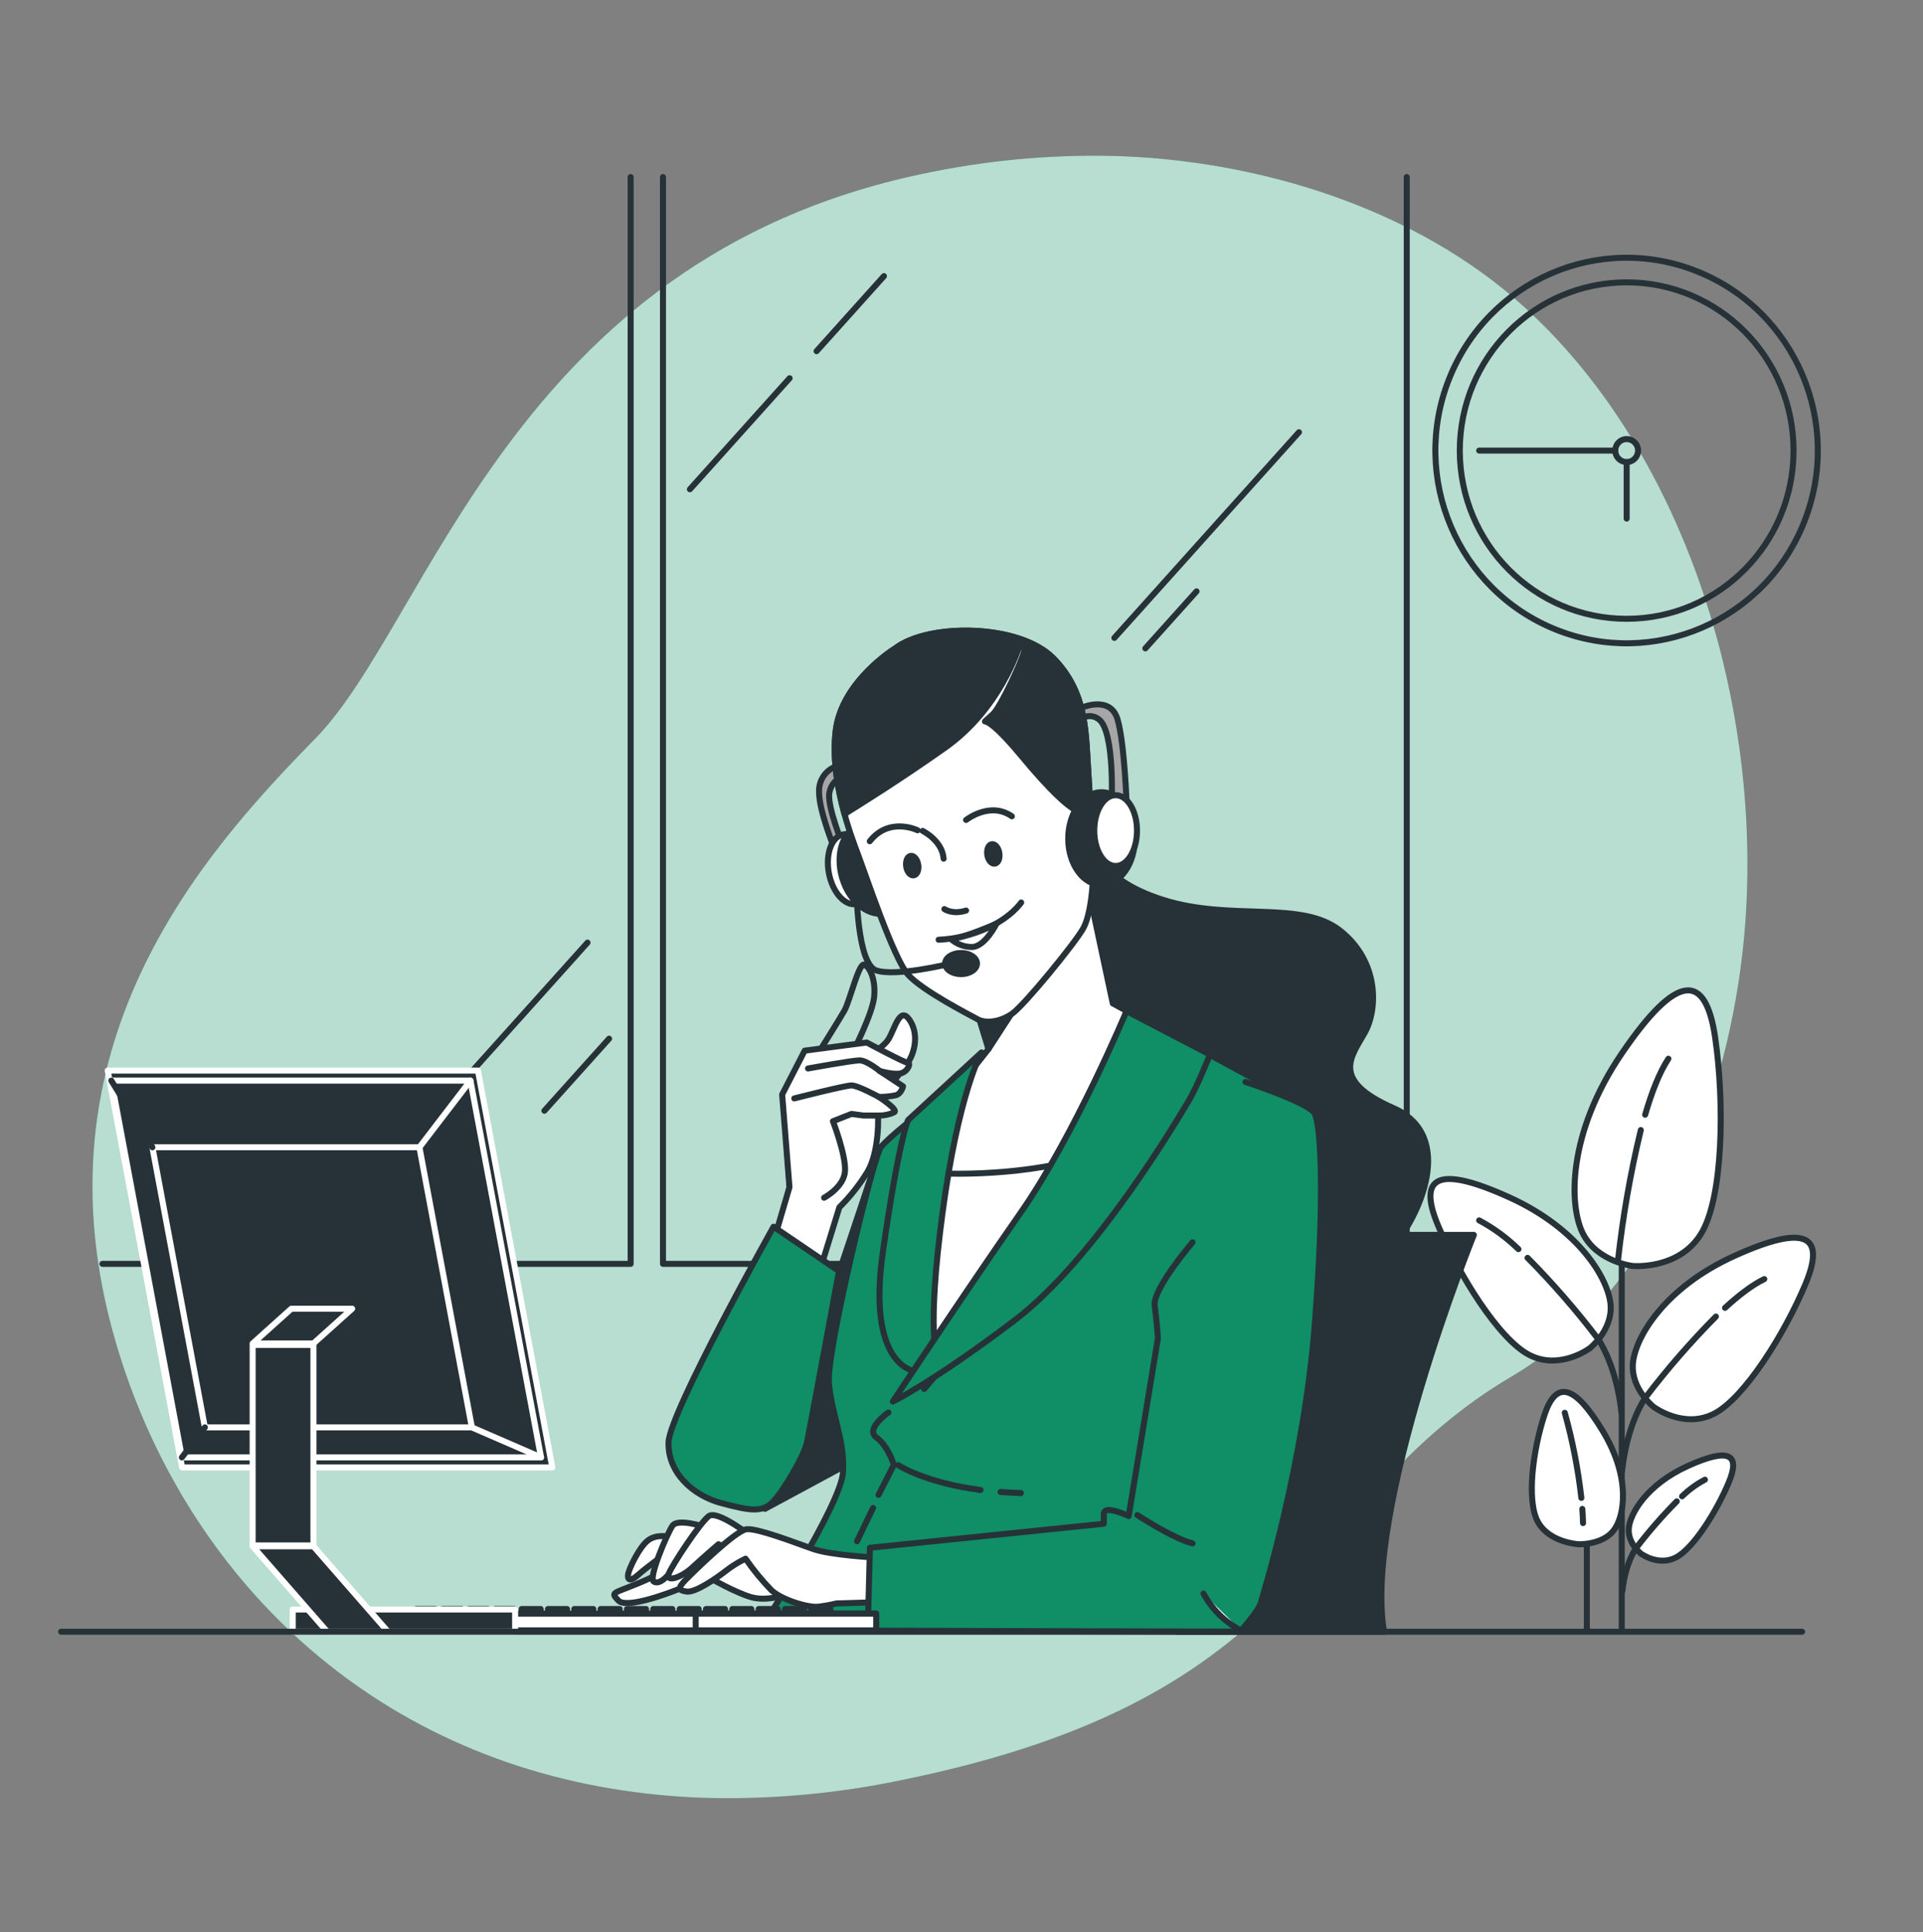 <svg width="224" height="225" viewBox="0 0 224 225" fill="none" xmlns="http://www.w3.org/2000/svg">
<rect x="0" y="0" width="224" height="225" fill="#808080" stroke="none"/>
<g id="Service 24_7-bro 1">
<g id="freepik--background-simple--inject-282">
<path id="Vector" d="M202.943 111.221C200.813 129.415 192.572 150.56 176.111 160.277C151.244 174.958 153.342 197.542 104.787 207.344C97.708 208.812 90.493 209.498 83.267 209.392C79.732 209.33 76.204 209.04 72.705 208.522C41.855 203.998 21.096 182.386 13.481 156.299C3.457 121.991 23.469 99.528 36.734 85.999C49.999 72.469 59.716 30.299 107.356 20.268C114.624 18.71 122.046 18 129.476 18.154C146.425 18.57 164.913 24.179 177.707 35.89C178.667 36.786 179.601 37.682 180.512 38.618C198.293 57.013 205.85 86.424 202.943 111.221Z" fill="#108E66"/>
<path id="Vector_2" opacity="0.7" d="M202.943 111.221C200.813 129.415 192.572 150.56 176.111 160.277C151.244 174.958 153.342 197.542 104.787 207.344C97.708 208.812 90.493 209.498 83.267 209.392C79.732 209.33 76.204 209.04 72.705 208.522C41.855 203.998 21.096 182.386 13.481 156.299C3.457 121.991 23.469 99.528 36.734 85.999C49.999 72.469 59.716 30.299 107.356 20.268C114.624 18.71 122.046 18 129.476 18.154C146.425 18.57 164.913 24.179 177.707 35.89C178.667 36.786 179.601 37.682 180.512 38.618C198.293 57.013 205.85 86.424 202.943 111.221Z" fill="white"/>
</g>
<g id="freepik--Plant--inject-282">
<path id="Vector_3" d="M188.91 189.693V139.136" stroke="#263238" stroke-width="0.7" stroke-linecap="round" stroke-linejoin="round"/>
<path id="Vector_4" d="M184.842 189.693V164.623" stroke="#263238" stroke-width="0.7" stroke-linecap="round" stroke-linejoin="round"/>
<path id="Vector_5" d="M190.181 147.424C190.181 147.424 186.083 146.954 184.402 143.684C182.722 140.413 182.562 131.977 188.945 122.628C195.329 113.278 198.676 113.179 199.787 120.809C200.899 128.438 200.739 139.517 198.125 143.715C195.511 147.913 190.181 147.424 190.181 147.424Z" fill="white" stroke="#263238" stroke-width="0.7" stroke-linecap="round" stroke-linejoin="round"/>
<path id="Vector_6" d="M191.635 129.813C192.39 127.215 193.293 124.885 194.342 123.291" stroke="#263238" stroke-width="0.7" stroke-linecap="round" stroke-linejoin="round"/>
<path id="Vector_7" d="M188.461 146.865C189.023 141.723 189.914 136.623 191.128 131.597" stroke="#263238" stroke-width="0.7" stroke-linecap="round" stroke-linejoin="round"/>
<path id="Vector_8" d="M192.622 163.835C192.622 163.835 189.99 161.778 190.204 158.821C190.417 155.865 193.795 149.973 202.068 146.237C210.341 142.501 212.701 143.827 210.301 149.552C207.9 155.278 203.188 162.853 199.632 164.645C196.076 166.437 192.622 163.835 192.622 163.835Z" fill="white" stroke="#263238" stroke-width="0.7" stroke-linecap="round" stroke-linejoin="round"/>
<path id="Vector_9" d="M200.938 152.303C202.538 150.834 204.129 149.615 205.512 148.952" stroke="#263238" stroke-width="0.7" stroke-linecap="round" stroke-linejoin="round"/>
<path id="Vector_10" d="M199.877 153.315C196.949 156.27 194.214 159.413 191.689 162.723C191.689 162.723 189.568 165.6 188.941 171.312" stroke="#263238" stroke-width="0.7" stroke-linecap="round" stroke-linejoin="round"/>
<path id="Vector_11" d="M191.128 180.912C191.128 180.912 189.603 179.721 189.728 178.009C189.852 176.298 191.808 172.884 196.605 170.716C201.401 168.547 202.761 169.323 201.37 172.642C199.979 175.962 197.249 180.348 195.196 181.383C193.142 182.418 191.128 180.912 191.128 180.912Z" fill="white" stroke="#263238" stroke-width="0.7" stroke-linecap="round" stroke-linejoin="round"/>
<path id="Vector_12" d="M195.934 174.25C196.726 173.479 197.624 172.826 198.601 172.311" stroke="#263238" stroke-width="0.7" stroke-linecap="round" stroke-linejoin="round"/>
<path id="Vector_13" d="M195.319 174.837C193.624 176.547 192.039 178.365 190.576 180.281C190.576 180.281 189.345 181.947 188.98 185.258" stroke="#263238" stroke-width="0.7" stroke-linecap="round" stroke-linejoin="round"/>
<path id="Vector_14" d="M185.193 156.998C185.193 156.998 187.82 154.942 187.611 151.985C187.403 149.028 184.02 143.137 175.743 139.401C167.466 135.664 165.114 136.99 167.514 142.716C169.915 148.441 174.627 156.017 178.183 157.809C181.739 159.601 185.193 156.998 185.193 156.998Z" fill="white" stroke="#263238" stroke-width="0.7" stroke-linecap="round" stroke-linejoin="round"/>
<path id="Vector_15" d="M176.875 145.467C175.513 144.139 173.972 143.01 172.297 142.116" stroke="#263238" stroke-width="0.7" stroke-linecap="round" stroke-linejoin="round"/>
<path id="Vector_16" d="M177.939 146.479C180.865 149.434 183.599 152.577 186.123 155.887C186.123 155.887 188.244 158.763 188.875 164.475" stroke="#263238" stroke-width="0.7" stroke-linecap="round" stroke-linejoin="round"/>
<path id="Vector_17" d="M183.9 179.833C183.9 179.833 186.567 179.918 187.901 178.301C189.234 176.683 190.034 172.167 186.7 166.653C183.366 161.138 181.237 160.752 179.904 164.784C178.57 168.816 177.792 174.726 179.126 177.194C180.459 179.662 183.9 179.833 183.9 179.833Z" fill="white" stroke="#263238" stroke-width="0.7" stroke-linecap="round" stroke-linejoin="round"/>
<path id="Vector_18" d="M184.318 175.72C184.358 176.271 184.385 176.822 184.398 177.369" stroke="#263238" stroke-width="0.7" stroke-linecap="round" stroke-linejoin="round"/>
<path id="Vector_19" d="M182.273 164.52C183.18 167.767 183.825 171.083 184.203 174.434" stroke="#263238" stroke-width="0.7" stroke-linecap="round" stroke-linejoin="round"/>
</g>
<g id="freepik--Window--inject-282">
<path id="Vector_20" d="M11.934 147.178H73.461V20.618" stroke="#263238" stroke-width="0.7" stroke-linecap="round" stroke-linejoin="round"/>
<path id="Vector_21" d="M138.754 147.178H77.227V20.618" stroke="#263238" stroke-width="0.7" stroke-linecap="round" stroke-linejoin="round"/>
<path id="Vector_22" d="M102.338 147.178H163.865V20.618" stroke="#263238" stroke-width="0.7" stroke-linecap="round" stroke-linejoin="round"/>
<path id="Vector_23" d="M151.311 50.334L129.805 74.284" stroke="#263238" stroke-width="0.7" stroke-linecap="round" stroke-linejoin="round"/>
<path id="Vector_24" d="M139.38 68.863L133.414 75.507" stroke="#263238" stroke-width="0.7" stroke-linecap="round" stroke-linejoin="round"/>
<path id="Vector_25" d="M91.979 44.044L80.363 56.977" stroke="#263238" stroke-width="0.7" stroke-linecap="round" stroke-linejoin="round"/>
<path id="Vector_26" d="M95.117 40.894L102.968 32.154" stroke="#263238" stroke-width="0.7" stroke-linecap="round" stroke-linejoin="round"/>
<path id="Vector_27" d="M70.949 120.956L63.414 129.347" stroke="#263238" stroke-width="0.7" stroke-linecap="round" stroke-linejoin="round"/>
<path id="Vector_28" d="M68.438 109.77L54.467 125.329" stroke="#263238" stroke-width="0.7" stroke-linecap="round" stroke-linejoin="round"/>
</g>
<g id="freepik--Clock--inject-282">
<path id="Vector_29" d="M210.154 60.796C214.719 49.286 209.162 36.225 197.741 31.623C186.32 27.022 173.36 32.623 168.794 44.133C164.229 55.643 169.786 68.704 181.207 73.306C192.628 77.907 205.588 72.306 210.154 60.796Z" stroke="#263238" stroke-width="0.7" stroke-linecap="round" stroke-linejoin="round"/>
<path id="Vector_30" d="M189.482 72.061C200.218 72.061 208.921 63.29 208.921 52.47C208.921 41.651 200.218 32.879 189.482 32.879C178.746 32.879 170.043 41.651 170.043 52.47C170.043 63.29 178.746 72.061 189.482 72.061Z" stroke="#263238" stroke-width="0.7" stroke-linecap="round" stroke-linejoin="round"/>
<path id="Vector_31" d="M189.481 53.81C190.216 53.81 190.811 53.21 190.811 52.47C190.811 51.731 190.216 51.131 189.481 51.131C188.747 51.131 188.152 51.731 188.152 52.47C188.152 53.21 188.747 53.81 189.481 53.81Z" stroke="#263238" stroke-width="0.7" stroke-linecap="round" stroke-linejoin="round"/>
<path id="Vector_32" d="M189.482 53.81V60.391" stroke="#263238" stroke-width="0.7" stroke-linecap="round" stroke-linejoin="round"/>
<path id="Vector_33" d="M188.153 52.471H172.301" stroke="#263238" stroke-width="0.7" stroke-linecap="round" stroke-linejoin="round"/>
</g>
<g id="freepik--Character--inject-282">
<path id="Vector_34" d="M147.866 143.804H171.679C171.679 143.804 158.788 175.751 161.219 190.02H137.086C137.086 190.02 141.589 153.535 147.866 143.804Z" fill="#263238" stroke="#263238" stroke-width="0.7" stroke-linecap="round" stroke-linejoin="round"/>
<path id="Vector_35" d="M127.262 97.947C127.262 97.947 127.497 102.27 135.485 104.792C143.473 107.315 151.582 104.792 156.111 108.376C160.641 111.96 160.521 117.507 158.97 120.271C157.418 123.035 154.916 125.795 162.308 129.038C169.701 132.282 165.286 141.775 162.188 145.26C159.09 148.746 153.742 150.426 147.763 149.225C141.784 148.024 134.77 133.487 127.142 125.795C119.513 118.102 118.58 103.914 123.448 99.847C128.315 95.779 127.262 97.947 127.262 97.947Z" fill="#263238" stroke="#263238" stroke-width="0.7" stroke-linecap="round" stroke-linejoin="round"/>
<path id="Vector_36" d="M126.035 82.397C126.035 82.397 129.325 80.95 130.169 83.741C131.014 86.532 131.263 94.202 131.263 94.202L129.485 93.776C129.485 93.776 129.907 85.103 127.964 83.741C126.022 82.379 124.506 85.443 124.506 85.443L126.035 82.397Z" fill="#A6A6A6" stroke="#263238" stroke-width="0.7" stroke-linecap="round" stroke-linejoin="round"/>
<path id="Vector_37" d="M89.107 175.706L100.345 169.649C100.345 169.649 99.567 157.764 99.678 157.316C99.789 156.868 102.603 133.612 102.603 133.612L94.895 156.644L89.107 175.706Z" fill="#263238" stroke="#263238" stroke-width="0.7" stroke-linecap="round" stroke-linejoin="round"/>
<path id="Vector_38" d="M138.787 121.668C138.787 121.668 149.9 127.77 151.394 128.388C152.887 129.007 152.007 136.788 152.007 141.873C152.007 146.958 144.45 189.899 144.45 189.899H88.484C88.484 189.899 97.939 175.29 98.193 171.477C98.446 167.665 96.806 164.614 96.552 160.931C96.299 157.249 101.722 134.755 102.603 133.603C103.483 132.452 107.27 129.54 107.27 129.54L120.633 117.744L126.812 116.346L138.787 121.668Z" fill="#108E66" stroke="#263238" stroke-width="0.7" stroke-linecap="round" stroke-linejoin="round"/>
<path id="Vector_39" d="M101.697 175.608L99.83 179.479" stroke="#263238" stroke-width="0.7" stroke-linecap="round" stroke-linejoin="round"/>
<path id="Vector_40" d="M103.488 164.488C103.488 164.488 100.714 166.392 102.101 167.409C103.488 168.426 104.119 170.586 104.119 170.586L102.341 174.075" stroke="#263238" stroke-width="0.7" stroke-linecap="round" stroke-linejoin="round"/>
<path id="Vector_41" d="M116.553 173.744C117.304 173.802 118.095 173.847 118.922 173.869" stroke="#263238" stroke-width="0.7" stroke-linecap="round" stroke-linejoin="round"/>
<path id="Vector_42" d="M104.617 170.608C104.617 170.608 107.636 172.642 114.21 173.511" stroke="#263238" stroke-width="0.7" stroke-linecap="round" stroke-linejoin="round"/>
<path id="Vector_43" d="M97.095 89.368C96.564 89.629 96.121 90.043 95.821 90.557C95.521 91.071 95.379 91.662 95.411 92.258C95.411 94.471 97.189 98.803 97.189 98.803L98.202 98.467C98.202 98.467 96.349 93.96 96.602 92.343C96.684 91.871 96.894 91.431 97.207 91.072C97.521 90.712 97.927 90.447 98.38 90.304L98.042 89.198L97.095 89.368Z" fill="#A6A6A6" stroke="#263238" stroke-width="0.7" stroke-linecap="round" stroke-linejoin="round"/>
<path id="Vector_44" d="M101.439 100.752C101.884 102.992 101.124 105.012 99.772 105.276C98.421 105.541 96.981 103.932 96.554 101.692C96.127 99.453 96.87 97.427 98.221 97.168C99.572 96.908 101.013 98.516 101.439 100.752Z" fill="white" stroke="#263238" stroke-width="0.7" stroke-linecap="round" stroke-linejoin="round"/>
<path id="Vector_45" d="M105.541 100.03C106.381 102.888 105.398 105.706 103.345 106.302C101.291 106.898 98.944 105.097 98.099 102.239C97.254 99.381 98.241 96.563 100.295 95.967C102.349 95.371 104.7 97.172 105.541 100.03Z" fill="#263238" stroke="#263238" stroke-width="0.7" stroke-linecap="round" stroke-linejoin="round"/>
<path id="Vector_46" d="M113.156 115.611L115.151 122.152L108.59 130.485L107.497 136.923C107.497 136.923 106.408 155.291 107.03 158.122C107.652 160.954 107.652 161.733 107.652 161.733C107.652 161.733 121.21 145.874 127.909 136.139C134.608 126.404 136.164 120.432 136.164 120.432L129.621 116.848L126.509 102.243L113.156 115.611Z" fill="white" stroke="#263238" stroke-width="0.7" stroke-linecap="round" stroke-linejoin="round"/>
<path id="Vector_47" d="M123.504 109.281L115.152 122.152L112.822 114.577L123.504 109.281Z" fill="#263238" stroke="#263238" stroke-width="0.7" stroke-linecap="round" stroke-linejoin="round"/>
<path id="Vector_48" d="M107.555 136.56L107.493 136.923C107.493 136.923 106.404 155.291 107.026 158.122C107.648 160.954 107.648 161.733 107.648 161.733C107.648 161.733 121.206 145.874 127.906 136.139C128.43 135.377 128.919 134.638 129.386 133.921C120.998 136.815 112.445 136.865 107.555 136.56Z" fill="white" stroke="#263238" stroke-width="0.7" stroke-linecap="round" stroke-linejoin="round"/>
<path id="Vector_49" d="M104.269 75.511C104.269 75.511 98.024 79.337 97.348 85.116C96.672 90.895 99.037 97.105 99.966 99.569C100.896 102.033 104.101 111.642 105.785 113.515C107.47 115.388 112.956 118.188 113.885 118.698C114.814 119.209 116.498 119.039 117.934 118.017C119.37 116.996 125.273 109.774 126.202 108.072C127.132 106.369 127.296 102.629 127.296 102.629C127.296 102.629 127.127 95.147 126.794 90.304C126.46 85.461 126.709 80.78 122.744 76.698C118.779 72.617 108.15 72.532 104.269 75.511Z" fill="white" stroke="#263238" stroke-width="0.7" stroke-linecap="round" stroke-linejoin="round"/>
<path id="Vector_50" d="M126.795 90.304C126.457 85.457 126.71 80.78 122.745 76.698C118.78 72.617 108.151 72.532 104.271 75.511C104.271 75.511 98.025 79.337 97.349 85.116C96.958 88.476 97.594 91.971 98.372 94.802C99.808 93.906 104.653 90.913 110.089 87.074C116.584 82.482 118.695 75.341 118.695 75.341C118.695 75.341 119.451 74.915 119.287 75.852C119.122 76.788 116.584 82.312 115.659 83.163L114.73 84.01C114.73 84.01 115.49 83.84 118.949 88.006C122.407 92.172 124.345 93.875 125.359 94.385C125.897 94.582 126.463 94.692 127.035 94.713C126.968 93.185 126.888 91.644 126.795 90.304Z" fill="#263238" stroke="#263238" stroke-width="0.7" stroke-linecap="round" stroke-linejoin="round"/>
<path id="Vector_51" d="M116.406 99.318C116.513 99.941 116.286 100.505 115.895 100.573C115.504 100.64 115.104 100.192 115.006 99.569C114.908 98.946 115.126 98.382 115.517 98.31C115.908 98.239 116.295 98.695 116.406 99.318Z" fill="#263238" stroke="#263238" stroke-width="0.7" stroke-linecap="round" stroke-linejoin="round"/>
<path id="Vector_52" d="M106.955 100.676C107.066 101.303 106.839 101.863 106.448 101.934C106.057 102.006 105.653 101.554 105.559 100.926C105.466 100.299 105.675 99.744 106.066 99.672C106.457 99.6 106.848 100.053 106.955 100.676Z" fill="#263238" stroke="#263238" stroke-width="0.7" stroke-linecap="round" stroke-linejoin="round"/>
<path id="Vector_53" d="M112.533 95.488C112.533 95.488 115.32 93.279 117.868 95.062" stroke="#263238" stroke-width="0.7" stroke-linecap="round" stroke-linejoin="round"/>
<path id="Vector_54" d="M106.884 96.688C106.884 96.688 103.595 95.071 101.314 97.965" stroke="#263238" stroke-width="0.7" stroke-linecap="round" stroke-linejoin="round"/>
<path id="Vector_55" d="M107.475 96.764C107.475 96.764 109.751 97.871 109.92 99.994" stroke="#263238" stroke-width="0.7" stroke-linecap="round" stroke-linejoin="round"/>
<path id="Vector_56" d="M110.004 105.863C110.004 105.863 110.933 106.54 112.533 106.034" stroke="#263238" stroke-width="0.7" stroke-linecap="round" stroke-linejoin="round"/>
<path id="Vector_57" d="M109.334 109.434C111.225 109.352 113.084 108.919 114.819 108.157C117.771 106.88 118.954 105.097 118.954 105.097" stroke="#263238" stroke-width="0.7" stroke-linecap="round" stroke-linejoin="round"/>
<path id="Vector_58" d="M110.766 109.349C111.44 109.95 112.31 110.281 113.211 110.28C114.731 110.28 116.078 107.561 116.078 107.561C116.078 107.561 112.197 109.263 110.766 109.349Z" stroke="#263238" stroke-width="0.7" stroke-linecap="round" stroke-linejoin="round"/>
<path id="Vector_59" d="M128.31 103.054C130.454 103.054 132.191 100.637 132.191 97.656C132.191 94.674 130.454 92.257 128.31 92.257C126.167 92.257 124.43 94.674 124.43 97.656C124.43 100.637 126.167 103.054 128.31 103.054Z" fill="#263238" stroke="#263238" stroke-width="0.7" stroke-linecap="round" stroke-linejoin="round"/>
<path id="Vector_60" d="M129.954 100.846C131.329 100.846 132.444 99 132.444 96.724C132.444 94.448 131.329 92.603 129.954 92.603C128.579 92.603 127.465 94.448 127.465 96.724C127.465 99 128.579 100.846 129.954 100.846Z" fill="white" stroke="#263238" stroke-width="0.7" stroke-linecap="round" stroke-linejoin="round"/>
<path id="Vector_61" d="M99.772 103.408C99.772 103.408 99.798 112.243 102.074 113.009C104.35 113.775 110.596 112.243 110.596 112.243" stroke="#263238" stroke-width="0.7" stroke-linecap="round" stroke-linejoin="round"/>
<path id="Vector_62" d="M113.802 112.207C113.802 112.888 112.97 113.439 111.944 113.439C110.917 113.439 110.09 112.888 110.09 112.207C110.09 111.526 110.921 110.975 111.944 110.975C112.966 110.975 113.802 111.526 113.802 112.207Z" fill="#263238" stroke="#263238" stroke-width="0.7" stroke-linecap="round" stroke-linejoin="round"/>
<path id="Vector_63" d="M114.329 122.56C114.329 122.56 111.662 127.26 109.79 141.237C107.919 155.215 109.159 158.006 109.159 158.006L106.492 159.659C106.492 159.659 100.949 159.023 102.838 145.811C104.727 132.6 105.776 130.436 105.776 130.436L114.329 122.56Z" fill="#108E66" stroke="#263238" stroke-width="0.7" stroke-linecap="round" stroke-linejoin="round"/>
<path id="Vector_64" d="M131.221 117.744C131.221 117.744 125.171 132.228 118.867 141.251C112.564 150.273 103.998 163.216 103.998 163.216C103.998 163.216 108.537 161.057 118.121 153.808C127.705 146.56 137.409 129.921 138.418 128.272C139.427 126.624 140.938 122.811 140.938 122.811L131.221 117.744Z" fill="#108E66" stroke="#263238" stroke-width="0.7" stroke-linecap="round" stroke-linejoin="round"/>
<path id="Vector_65" d="M78.852 182.095C77.373 183.002 75.823 183.784 74.216 184.433C71.38 185.603 71.104 185.397 72.024 186.382C72.944 187.368 77.696 185.603 78.985 185.083C80.275 184.563 82.724 183.784 82.724 183.784C82.724 183.784 85.689 185.473 87.494 185.992C89.299 186.512 91.494 185.733 91.494 185.733C91.494 185.733 91.623 183.654 90.076 182.485C88.529 181.315 85.187 178.587 84.017 178.717C82.848 178.847 78.852 182.095 78.852 182.095Z" fill="white" stroke="#263238" stroke-width="0.7" stroke-linecap="round" stroke-linejoin="round"/>
<path id="Vector_66" d="M78.078 178.977C78.078 178.977 76.531 178.587 75.499 179.367C74.468 180.146 73.308 182.615 73.179 183.264C73.05 183.914 73.308 184.304 74.339 183.394C75.371 182.485 77.175 181.185 77.175 181.185L78.722 180.666L78.078 178.977Z" fill="white" stroke="#263238" stroke-width="0.7" stroke-linecap="round" stroke-linejoin="round"/>
<path id="Vector_67" d="M82.074 177.808C82.074 177.808 78.962 176.768 78.335 177.678C77.709 178.587 75.499 183.784 76.144 184.174C76.788 184.564 77.691 183.784 78.851 182.095C80.011 180.406 80.656 179.497 80.656 179.497L82.203 179.237L82.074 177.808Z" fill="white" stroke="#263238" stroke-width="0.7" stroke-linecap="round" stroke-linejoin="round"/>
<path id="Vector_68" d="M87.6 178.972C87.6 178.972 83.568 175.796 82.559 176.557C81.55 177.319 78.273 182.274 77.896 183.277C77.518 184.281 79.282 183.788 80.665 182.516C82.047 181.243 83.692 179.828 83.692 179.828L86.844 181.481L87.6 178.972Z" fill="white" stroke="#263238" stroke-width="0.7" stroke-linecap="round" stroke-linejoin="round"/>
<path id="Vector_69" d="M102.101 181.387C102.101 181.387 96.807 181.132 94.664 180.37C92.522 179.609 88.232 177.956 86.974 178.081C85.716 178.206 80.919 182.91 79.91 183.927C78.901 184.944 79.021 185.218 80.013 185.343C81.004 185.469 83.44 183.802 84.578 182.91C85.282 182.364 86.042 181.896 86.845 181.513C87.75 182.825 88.762 184.058 89.872 185.2C91.13 186.342 94.157 187.229 95.291 187.104C96.012 187.021 96.728 186.894 97.434 186.723L101.723 186.597L102.101 181.387Z" fill="white" stroke="#263238" stroke-width="0.7" stroke-linecap="round" stroke-linejoin="round"/>
<g id="Vector_70">
<path d="M138.912 144.664C138.912 144.664 134.249 150.125 134.502 152.034C134.755 153.942 134.88 155.842 134.88 155.842L131.475 176.553C131.475 176.553 128.577 175.155 128.577 176.298V177.444L101.332 180.24L101.078 189.894L144.446 190.02C144.446 190.02 146.589 187.61 146.842 186.718C147.096 185.826 151.883 170.456 153.146 154.319C154.408 138.182 153.777 130.942 153.146 129.679C152.514 128.415 145.077 125.996 145.077 125.996" fill="#108E66"/>
<path d="M138.912 144.664C138.912 144.664 134.249 150.125 134.502 152.034C134.755 153.942 134.88 155.842 134.88 155.842L131.475 176.553C131.475 176.553 128.577 175.155 128.577 176.298V177.444L101.332 180.24L101.078 189.894L144.446 190.02C144.446 190.02 146.589 187.61 146.842 186.718C147.096 185.826 151.883 170.456 153.146 154.319C154.408 138.182 153.777 130.942 153.146 129.679C152.514 128.415 145.077 125.996 145.077 125.996" stroke="#263238" stroke-width="0.7" stroke-linecap="round" stroke-linejoin="round"/>
</g>
<g id="Vector_71">
<path d="M132.484 176.432C132.484 176.432 136.516 179.098 138.912 179.734L132.484 176.432Z" fill="white"/>
<path d="M132.484 176.432C132.484 176.432 136.516 179.098 138.912 179.734" stroke="#263238" stroke-width="0.7" stroke-linecap="round" stroke-linejoin="round"/>
</g>
<path id="Vector_72" d="M94.663 150.659L97.775 140.592C99.037 139.346 100.141 137.948 101.064 136.43C102.398 134.159 102.398 129.898 102.189 129.141C101.98 128.384 104.914 124.979 105.745 123.765C106.576 122.551 107.056 120.356 105.932 118.748C104.807 117.139 104.243 119.791 103.491 121.019C102.74 122.246 100.109 123.478 100.109 123.478L97.33 125.754C97.33 125.754 92.729 129.822 92.44 130.391C92.151 130.96 91.596 132.757 91.596 132.757L91.974 138.245L89.533 147.8L94.663 150.659Z" fill="white" stroke="#263238" stroke-width="0.7" stroke-linecap="round" stroke-linejoin="round"/>
<path id="Vector_73" d="M95.434 122.444C95.434 122.444 97.687 118.86 98.345 117.713C99.003 116.566 100.034 112.037 100.692 112.337C101.35 112.637 102.026 114.129 101.821 116.123C101.617 118.116 99.283 122.65 99.283 122.65L95.434 122.444Z" stroke="#263238" stroke-width="0.7" stroke-linecap="round" stroke-linejoin="round"/>
<g id="Vector_74">
<path d="M89.988 144.965L91.962 138.245L91.109 127.457L93.736 122.35L100.964 121.404C100.964 121.404 105.378 123.77 105.756 123.77C106.134 123.77 105.756 124.809 104.911 124.997C104.066 125.185 102.466 124.715 102.466 124.715L105.191 126.507C105.191 126.507 105.004 127.358 104.347 127.546C103.697 127.678 103.036 127.743 102.373 127.739C102.373 127.739 104.72 129.253 104.151 129.531C103.594 129.789 102.986 129.917 102.373 129.907H100.595L99.186 129.719L97.025 130.57C97.025 130.57 98.528 134.45 98.434 136.345C98.341 138.24 95.994 139.481 95.994 139.481" fill="white"/>
<path d="M89.988 144.965L91.962 138.245L91.109 127.457L93.736 122.35L100.964 121.404C100.964 121.404 105.378 123.77 105.756 123.77C106.134 123.77 105.756 124.809 104.911 124.997C104.066 125.185 102.466 124.715 102.466 124.715L105.191 126.507C105.191 126.507 105.004 127.358 104.347 127.546C103.697 127.678 103.036 127.743 102.373 127.739C102.373 127.739 104.72 129.253 104.151 129.531C103.594 129.789 102.986 129.917 102.373 129.907H100.595L99.186 129.719L97.025 130.57C97.025 130.57 98.528 134.45 98.434 136.345C98.341 138.24 95.994 139.481 95.994 139.481" stroke="#263238" stroke-width="0.7" stroke-linecap="round" stroke-linejoin="round"/>
</g>
<path id="Vector_75" d="M102.474 124.715C102.474 124.715 100.971 123.483 100.127 123.483C99.282 123.483 94.121 124.428 94.121 124.428" stroke="#263238" stroke-width="0.7" stroke-linecap="round" stroke-linejoin="round"/>
<path id="Vector_76" d="M102.381 127.743C102.381 127.743 99.941 126.399 99.189 126.399C98.438 126.399 92.522 127.914 92.522 127.914" stroke="#263238" stroke-width="0.7" stroke-linecap="round" stroke-linejoin="round"/>
<path id="Vector_77" d="M90.107 142.854L97.731 148.029C97.731 148.029 94.335 166.397 94.001 167.969C93.668 169.542 91.223 173.686 90 174.922C88.778 176.159 87.333 175.93 83.995 175.034C80.656 174.138 77.772 171.45 77.874 167.969C77.976 164.488 90.107 142.854 90.107 142.854Z" fill="#108E66" stroke="#263238" stroke-width="0.7" stroke-linecap="round" stroke-linejoin="round"/>
</g>
<g id="freepik--Device--inject-282">
<path id="Vector_78" d="M50.704 187.373H48.49V188.058H50.704V187.373Z" fill="white" stroke="#263238" stroke-width="0.7" stroke-linecap="round" stroke-linejoin="round"/>
<path id="Vector_79" d="M53.772 187.373H51.559V188.058H53.772V187.373Z" fill="white" stroke="#263238" stroke-width="0.7" stroke-linecap="round" stroke-linejoin="round"/>
<path id="Vector_80" d="M56.839 187.373H54.625V188.058H56.839V187.373Z" fill="white" stroke="#263238" stroke-width="0.7" stroke-linecap="round" stroke-linejoin="round"/>
<path id="Vector_81" d="M59.911 187.373H57.697V188.058H59.911V187.373Z" fill="white" stroke="#263238" stroke-width="0.7" stroke-linecap="round" stroke-linejoin="round"/>
<path id="Vector_82" d="M62.977 187.373H60.764V188.058H62.977V187.373Z" fill="white" stroke="#263238" stroke-width="0.7" stroke-linecap="round" stroke-linejoin="round"/>
<path id="Vector_83" d="M66.046 187.373H63.832V188.058H66.046V187.373Z" fill="white" stroke="#263238" stroke-width="0.7" stroke-linecap="round" stroke-linejoin="round"/>
<path id="Vector_84" d="M69.112 187.373H66.898V188.058H69.112V187.373Z" fill="white" stroke="#263238" stroke-width="0.7" stroke-linecap="round" stroke-linejoin="round"/>
<path id="Vector_85" d="M72.18 187.373H69.967V188.058H72.18V187.373Z" fill="white" stroke="#263238" stroke-width="0.7" stroke-linecap="round" stroke-linejoin="round"/>
<path id="Vector_86" d="M75.247 187.373H73.033V188.058H75.247V187.373Z" fill="white" stroke="#263238" stroke-width="0.7" stroke-linecap="round" stroke-linejoin="round"/>
<path id="Vector_87" d="M78.313 187.373H76.1V188.058H78.313V187.373Z" fill="white" stroke="#263238" stroke-width="0.7" stroke-linecap="round" stroke-linejoin="round"/>
<path id="Vector_88" d="M81.386 187.373H79.172V188.058H81.386V187.373Z" fill="white" stroke="#263238" stroke-width="0.7" stroke-linecap="round" stroke-linejoin="round"/>
<path id="Vector_89" d="M84.454 187.373H82.24V188.058H84.454V187.373Z" fill="white" stroke="#263238" stroke-width="0.7" stroke-linecap="round" stroke-linejoin="round"/>
<path id="Vector_90" d="M87.52 187.373H85.307V188.058H87.52V187.373Z" fill="white" stroke="#263238" stroke-width="0.7" stroke-linecap="round" stroke-linejoin="round"/>
<path id="Vector_91" d="M90.587 187.373H88.373V188.058H90.587V187.373Z" fill="white" stroke="#263238" stroke-width="0.7" stroke-linecap="round" stroke-linejoin="round"/>
<path id="Vector_92" d="M93.655 187.373H91.441V188.058H93.655V187.373Z" fill="white" stroke="#263238" stroke-width="0.7" stroke-linecap="round" stroke-linejoin="round"/>
<path id="Vector_93" d="M96.722 187.373H94.508V188.058H96.722V187.373Z" fill="white" stroke="#263238" stroke-width="0.7" stroke-linecap="round" stroke-linejoin="round"/>
<path id="Vector_94" d="M102.069 187.915H47.219V189.859H102.069V187.915Z" fill="white" stroke="#263238" stroke-width="0.7" stroke-linecap="round" stroke-linejoin="round"/>
<path id="Vector_95" d="M102.065 187.915H81.039V189.859H102.065V187.915Z" fill="white" stroke="#263238" stroke-width="0.7" stroke-linecap="round" stroke-linejoin="round"/>
<path id="Vector_96" d="M64.334 170.886H21.21L12.551 124.67H55.674L64.334 170.886Z" fill="#263238" stroke="white" stroke-width="0.7" stroke-linecap="round" stroke-linejoin="round"/>
<path id="Vector_97" d="M63.023 169.717H21.188L12.969 125.84H54.799L63.023 169.717Z" fill="#263238" stroke="white" stroke-width="0.7" stroke-linecap="round" stroke-linejoin="round"/>
<path id="Vector_98" d="M54.968 166.222H23.864L17.752 133.604H48.855L54.968 166.222Z" fill="#263238" stroke="white" stroke-width="0.7" stroke-linecap="round" stroke-linejoin="round"/>
<path id="Vector_99" d="M17.752 133.604L12.969 125.84" stroke="#263238" stroke-width="0.7" stroke-linecap="round" stroke-linejoin="round"/>
<path id="Vector_100" d="M48.855 133.604L54.799 125.84" stroke="white" stroke-width="0.7" stroke-linecap="round" stroke-linejoin="round"/>
<path id="Vector_101" d="M54.967 166.222L63.022 169.717" stroke="white" stroke-width="0.7" stroke-linecap="round" stroke-linejoin="round"/>
<path id="Vector_102" d="M23.864 166.222L21.188 169.717" stroke="#263238" stroke-width="0.7" stroke-linecap="round" stroke-linejoin="round"/>
<path id="Vector_103" d="M36.511 156.451H29.43L33.937 152.401H41.019L36.511 156.451Z" fill="#263238" stroke="white" stroke-width="0.7" stroke-linecap="round" stroke-linejoin="round"/>
<path id="Vector_104" d="M60.005 187.426H34.098V190.02H60.005V187.426Z" fill="#263238" stroke="white" stroke-width="0.7" stroke-linecap="round" stroke-linejoin="round"/>
<path id="Vector_105" d="M45.202 190.02H38.12L29.43 180.07H36.511L45.202 190.02Z" fill="#263238" stroke="white" stroke-width="0.7" stroke-linecap="round" stroke-linejoin="round"/>
<path id="Vector_106" d="M36.511 156.617H29.43V179.967H36.511V156.617Z" fill="#263238" stroke="white" stroke-width="0.7" stroke-linecap="round" stroke-linejoin="round"/>
</g>
<g id="freepik--Table--inject-282">
<g id="Vector_107">
<path d="M140.188 185.58C141.199 187.431 142.736 188.935 144.602 189.899L140.188 185.58Z" fill="white"/>
<path d="M140.188 185.58C141.199 187.431 142.736 188.935 144.602 189.899" stroke="#263238" stroke-width="0.7" stroke-linecap="round" stroke-linejoin="round"/>
</g>
<path id="Vector_108" d="M7.119 190.02H209.917" stroke="#263238" stroke-width="0.7" stroke-linecap="round" stroke-linejoin="round"/>
</g>
</g>
</svg>
